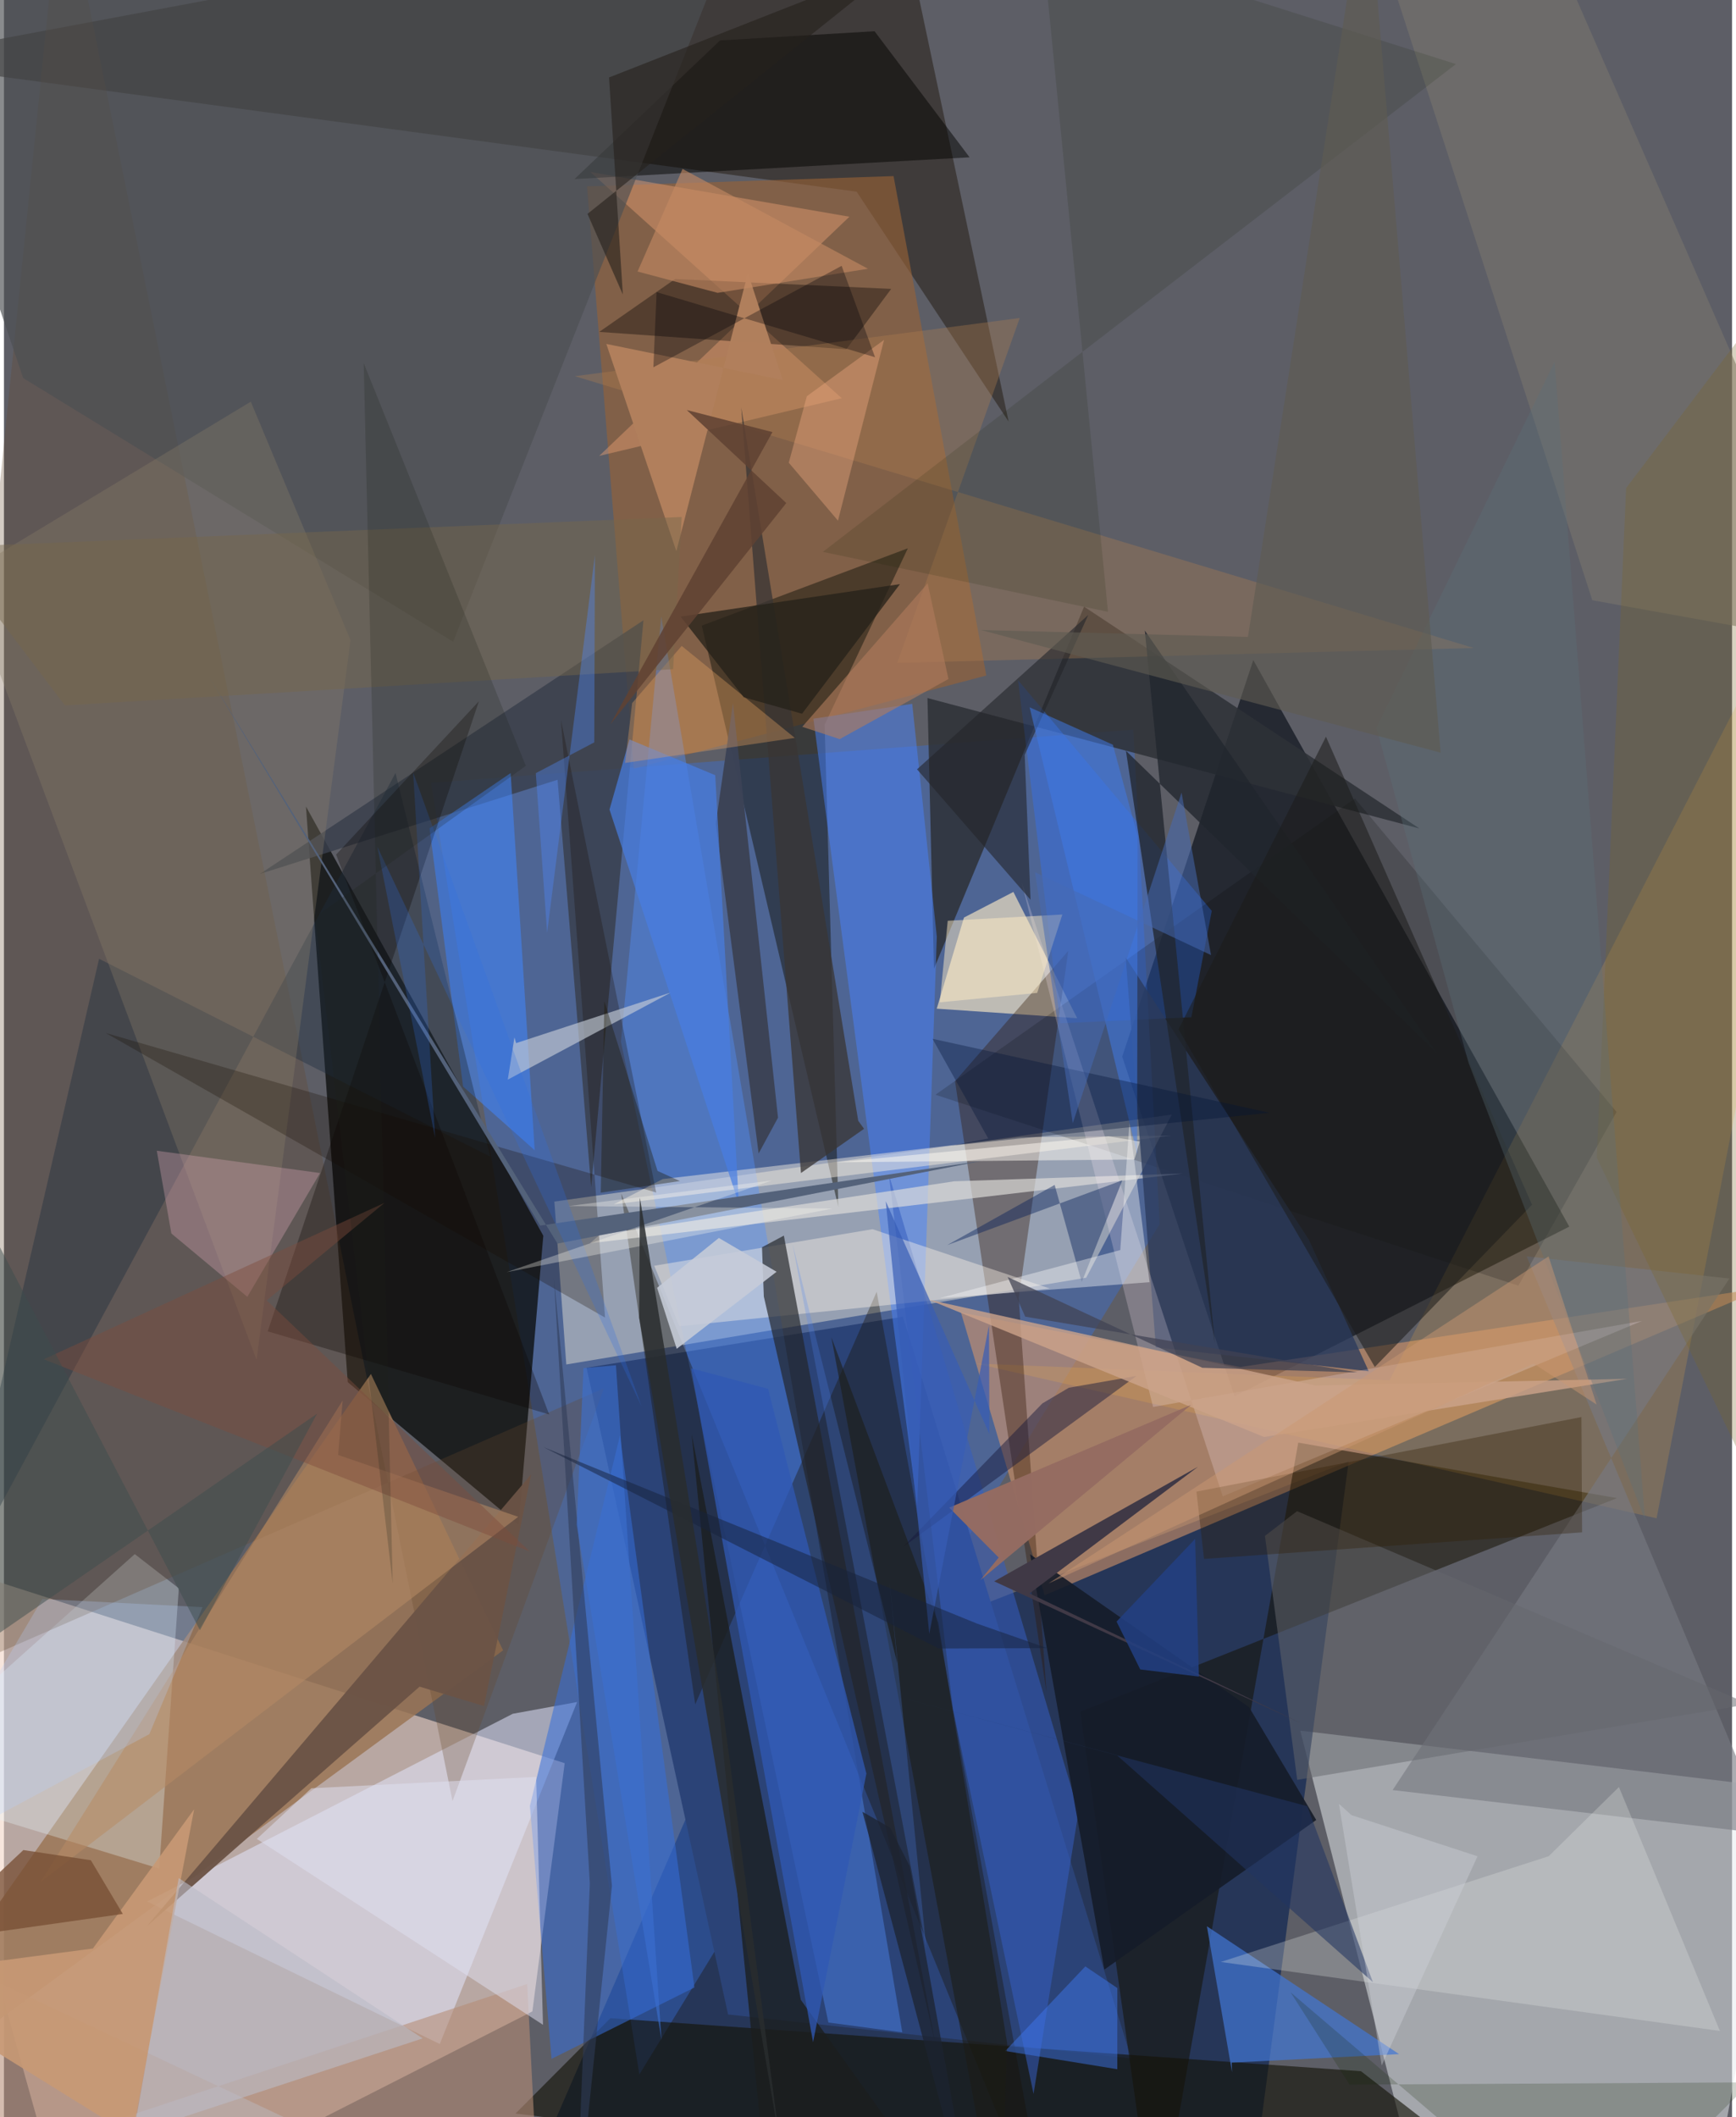 <svg xmlns="http://www.w3.org/2000/svg" width="228" height="278" viewBox="0 0 836 1024"><path fill="#5d5e66" d="M0 0h836v1024H0z"/><path fill="#f1d6c8" fill-opacity=".612" d="M-62 746.147l333.267 106.65-15.632 120.047L33.119 1086z"/><path fill="#e5ebee" fill-opacity=".518" d="M627.108 837.046l56.62 221.47L822.412 1086l40.138-220.883z"/><path fill="#0d131d" fill-opacity=".702" d="M595.32 675.326l161.944-82.049L604.397 319.25l-63.413 191.828z"/><path fill="#092151" fill-opacity=".647" d="M354.569 822.633l-98.025 226.296 350.025-10.144 43.956-331.943z"/><path fill="#3772e1" fill-opacity=".373" d="M307.39 1003.34L206.58 378.608l339.762-25.7 12.739 239.15z"/><path fill="#0a0c0b" fill-opacity=".761" d="M146.113 390.108l20.199 278.39 82.68 69.026L260.92 597.68z"/><path fill="#fff5dd" fill-opacity=".408" d="M523.563 617.982L272.04 659.946l-5.768-78.781 298.707-42.101z"/><path fill="#db9768" fill-opacity=".561" d="M503.448 771.553l349.024-148.936-254.393 38.577-135.116-26.39z"/><path fill="#9b7555" fill-opacity=".847" d="M177.523 664.543l63.935 133.68L-62 1020.55v-15.333z"/><path fill="#2b4377" d="M434.883 636.858L281.85 661.543l68.461 312.791 195.045 21.254z"/><path fill="#2f2a24" fill-opacity=".659" d="M486.033 203.91L412.503 92.7-58.15 29.414 429.765-62z"/><path fill="#976136" fill-opacity=".631" d="M282.073 90.14l22.606 281.659 170.561-45.08-44.875-241.552z"/><path fill="#e3e6ff" fill-opacity=".529" d="M277.27 823.208l-66.438 165.403-141.574-68.93L246.133 828.9z"/><path fill="#ffecc7" fill-opacity=".635" d="M488.34 431.395l30.857 61.087-67.943-4.618 13.176-44.08z"/><path fill="#16150e" fill-opacity=".494" d="M437.283 265.191l-99.701 37.399 66.093 281.345-6.651-233.44z"/><path fill="#151100" fill-opacity=".518" d="M520.729 827.924l259.617-103.352-154.2-26.822L557.27 1086z"/><path fill="#5290ff" fill-opacity=".396" d="M434.597 982.995L317.975 298.148l-19.504 205.746 100.367 474.313z"/><path fill="#2e3137" fill-opacity=".859" d="M522.526 293.421l162.222 107.282-237.986-63.079 3.155 130.904z"/><path fill="#1a1100" fill-opacity=".365" d="M506.534 1086l-84.336-461.223-87.79 199.576-35.81-247.096z"/><path fill="#141208" fill-opacity=".62" d="M656.472 1001.774L765.306 1086l-517.83-63.747 45.92-46.123z"/><path fill="#4884ff" fill-opacity=".49" d="M391.583 347.6l50.211 380.615 9.492-275.169-11.892-112.632z"/><path fill="#356ed9" fill-opacity=".549" d="M254.436 873.484l43.572-179.161 36.034 266.968-69.137 34.52z"/><path fill="#ffb73c" fill-opacity=".176" d="M670.316 667.596L898 224.689l-98.51 509.657-329.085-74.823z"/><path fill="#2f1500" fill-opacity=".361" d="M514.909 459.878l-24.006 167.97 13.433 190.571-44.227-295.454z"/><path fill="#393f4b" fill-opacity=".827" d="M284.078 574.234l-16.262-197.077-143.964 45.509 185.523-122.662z"/><path fill="#e9f8ff" fill-opacity=".306" d="M-60.476 862.337l135.588 41.426 9.476-135.567-21.307-16.526z"/><path fill="#64492c" fill-opacity=".282" d="M28.078-62l188.929 933.156 73.262-199.707L-62 825.3z"/><path fill="#4084f9" fill-opacity=".569" d="M256.756 556.341L245.12 373.902l-39.236 26.743 16.228 124.899z"/><path fill="#4176d3" fill-opacity=".706" d="M581.947 931.677l92.983 61.833-80.965 4.106.153 4.695z"/><path fill="#eda376" fill-opacity=".427" d="M287.957 220.507L409 104.822l-125.326-21.64 121.63 109.422z"/><path fill="#030300" fill-opacity=".494" d="M346.434 19.55l-70.41 67.052 191.123-10.508-45.978-60.987z"/><path fill="#4c5052" fill-opacity=".659" d="M9.278 182.842L-62-28.268l416.569-9.074L217.313 310.4z"/><path fill="#355ec0" fill-opacity=".549" d="M498.09 1012.773l21.745-136.483-91.739-308.228 31.012 258.554z"/><path fill="#1c1e1e" fill-opacity=".78" d="M371.8 1086h98.818l-85.121-118.741-52.818-273.686z"/><path fill="#2f74fe" fill-opacity=".373" d="M584.309 440.56l-9.872 51.437-63.44 2.931-20.429-165.968z"/><path fill="#f8f0e2" fill-opacity=".459" d="M564.798 549.252l-73.105.796-173.023 20.23-23.607 12.193z"/><path fill="#6b5346" fill-opacity=".953" d="M232.242 825.167l22.762-112.007L69.062 931.698 201.068 815.77z"/><path fill="#787a81" fill-opacity=".62" d="M671.795 865.793l181.936 21.361L736.63 607.631l98.092 10.75z"/><path fill="#fef5e8" fill-opacity=".404" d="M420.195 594.52l85.715 28.683-179.15 18.252-12.183-29.25z"/><path fill="#232528" fill-opacity=".671" d="M377.294 597.624l-10.57 5.644.881 23.821 82.931 361.19z"/><path fill="#151c29" fill-opacity=".914" d="M634.844 880.264l-32.484-54.558-105.96-73.95 35.931 200.863z"/><path fill="#1d2d3e" fill-opacity=".396" d="M235.276 559.421l-45.852-185.535L-24.94 771.182l70.957-307.454z"/><path fill="#8a7f69" fill-opacity=".325" d="M122.215 657.765l45.427-348.162-48.227-115.329-139.208 84.038z"/><path fill="#000002" fill-opacity=".173" d="M653.577 386.206L780.125 537.79l-47.479 84.049-282.004-92.352z"/><path fill="#e1dfdc" fill-opacity=".655" d="M459.674 571.357l110.62-3.759-286.816 33.729 4.68-4.063z"/><path fill="#160b02" fill-opacity=".275" d="M290.782 637.262L269.47 348.2l46.066 228.572-266.304-77.154z"/><path fill="#2b3b5c" fill-opacity=".773" d="M631.245 599.54L542.67 463.119l14.582 188.524 102.99 11.593z"/><path fill="#feeffb" fill-opacity=".22" d="M792.387 638.897L555.915 680.5l-63.474-253.353 97.175 296.582z"/><path fill="#b68d77" fill-opacity=".584" d="M-4.418 958.033l263.803 124.434-6.252-122.873L-62 1063.844z"/><path fill="#000102" fill-opacity=".349" d="M407.539 168.924l-119.568-8.389 36.727-25.595 104.52 4.784z"/><path fill="#c8ced8" fill-opacity=".631" d="M247.772 504.521l74.95-24.531-78.989 42.186 3.225-20.407z"/><path fill="#e7e9e5" fill-opacity=".275" d="M747.31 897.781l33.973-33.46L830.126 982.3l-241.465-33.37z"/><path fill="#b07f50" fill-opacity=".341" d="M432.17 320.6l278.943-7.17L276.18 181.955l215.225-28.145z"/><path fill="#e0dff1" fill-opacity=".51" d="M148.714 864.924l108.736-5.5 3.317 119.902-138.42-89.9z"/><path fill="#3c4356" fill-opacity=".992" d="M374.465 540.588l-21.78-200.526-8.313 58.337 20.72 159.491z"/><path fill="#d9a9b6" fill-opacity=".341" d="M80.986 596.59l-7.055-40.013 79 10.776-35.202 59.875z"/><path fill="#7a766d" fill-opacity=".541" d="M898 313.648l-129.593-23.325-109.843-338.99 80.811-.6z"/><path fill="#052059" fill-opacity=".427" d="M521.379 620.089l19.666-49.222-84.73 31.343 51.977-29.1z"/><path fill="#3059b4" fill-opacity=".761" d="M332.423 661.807l37.233 9.918 47.567 186.08-25.796 129.925z"/><path fill="#66676d" fill-opacity=".506" d="M844.255 824.218L625.64 860.85l-15.606-117.993 15.527-11.96z"/><path fill="#477ee3" fill-opacity=".702" d="M302.603 357.65l41.491 17.288 11.408 207.278-62.559-190.671z"/><path fill="#23262a" fill-opacity=".6" d="M496.632 435.193l-54.923-63.103 82.859-74.677-30.761 67.698z"/><path fill="#b68b64" fill-opacity=".549" d="M17.763 910.174L163.846 677.39l-2.173 26.325 87.106 29.91z"/><path fill="#393534" fill-opacity=".757" d="M416.091 545.961l-30.52 21.394-28.894-370.281 56.59 345.01z"/><path fill="#21262e" fill-opacity=".773" d="M542.777 363.116l150.36 146.191L551.908 304.97l33.908 344.815z"/><path fill="#17183b" fill-opacity=".467" d="M434.771 748.381l113.133-82.9-32.744 5.719-12.8 7.575z"/><path fill="#e7a264" fill-opacity=".357" d="M300.472 369.006l3.435-28.981 23.96-27.61L382.6 356.9z"/><path fill="#0c0402" fill-opacity=".314" d="M160.696 413.33l69.057-74.137L127.6 643.925l136.157 40.195z"/><path fill="#162500" fill-opacity=".133" d="M501.852-32.546l200.586 63.544-306.267 235.917 137.928 29z"/><path fill="#f8f8f7" fill-opacity=".4" d="M544.498 542.977l9.702 77.16-101.384 7.667 87.226-23.188z"/><path fill="#b1805d" fill-opacity=".996" d="M325.289 266.61l-33.882-100.26 85.344 17.443-16.849-51.776z"/><path fill="#403946" d="M479.043 764.833l149.16 68.943-132.077-63.09 81.531-61.28z"/><path fill="#c79975" fill-opacity=".902" d="M92.005 875.081l-48.999 67.35L-62 956.271l123.975 76.865z"/><path fill="#cca38a" fill-opacity=".804" d="M634.55 670.146l150.728-3.27-175.644 28.163-162.375-66.462z"/><path fill="#3f78f0" fill-opacity=".467" d="M538.624 961.557L523.14 951.08l-38.752 40.913 54.224 8.821z"/><path fill="#764e33" fill-opacity=".753" d="M-37.978 939.236l47.367-44.433 32.652 4.924L57.5 925.704z"/><path fill="#122502" fill-opacity=".196" d="M765.883 1086l79.022-78.832-193.937 1.103-28.519-44.64z"/><path fill="#301d00" fill-opacity=".329" d="M580.554 753.992l182.903-12.843-.33-55.769-186.23 36.067z"/><path fill="#7d6628" fill-opacity=".286" d="M866.252 758.432L770.56 559.91l14.206-323.866L898 86.57z"/><path fill="#1c1c1a" fill-opacity=".549" d="M568.226 497.861l71.32-141.564 99.687 226.381-76.053 78.483z"/><path fill="#252118" fill-opacity=".749" d="M357.903 337.25l28.196 7.955 47.366-62.685-106.12 15.71z"/><path fill="#1d1c16" fill-opacity=".58" d="M451.987 784.802l33.344 203.501-3.13 97.697-81.93-439.24z"/><path fill="#956c61" fill-opacity=".976" d="M574.276 679.495L457.28 729.187l23.937 24.137-8.83 10.895z"/><path fill="#bcbcc8" fill-opacity=".592" d="M202.567 985.897l-164.093 53.916L53.17 1086l31.366-177.641z"/><path fill="#3f79e6" fill-opacity=".529" d="M548.192 558.234l.244-153.954-11.974-44.084-40.267-18.095z"/><path fill="#ffedc6" fill-opacity=".486" d="M452.739 484.778l47.11-4.537 12.174-37.929-55.453 3.03z"/><path fill="#f6ae85" fill-opacity=".369" d="M425.777 164.38l-22.3 87.447-23.81-28.035 8.746-32.154z"/><path fill="#54627a" fill-opacity=".992" d="M267.795 601.486l205.639-40.076-214.042 31.374L98.865 326.792z"/><path fill="#2f3c57" fill-opacity=".573" d="M266.04 617.754l28.087 294.375-17.643 170.543 6.951-171.67z"/><path fill="#5b7179" fill-opacity=".314" d="M793.902 735.092l-43.753-560.065-86.193 177.025 44.622 162.14z"/><path fill="#001335" fill-opacity=".345" d="M449.201 502.422l26.965 48.235-17.718 3.463 153.755-15.926z"/><path fill="#375db5" fill-opacity=".694" d="M447.644 790.245L426.58 581.011l50.155 112.599-.194-52.677z"/><path fill="#2d70e2" fill-opacity=".247" d="M308.45 680.191L180.62 409.506l27.971 140.862-10.635-176.718z"/><path fill="#1c2330" fill-opacity=".753" d="M438.188 902.584l-9.505-18.604-13.368-7.678L471.289 1086z"/><path fill="#7e4d3b" fill-opacity=".439" d="M19.255 657.442l235.161 93.018L127.11 628.95l56.957-47.154z"/><path fill="#4569b5" fill-opacity=".522" d="M569.684 383.353L517.067 543.26l-18.251-121.373 85.124 40.05z"/><path fill="#fffbf3" fill-opacity=".494" d="M534.302 549.562l-131.678 12.603 144.236-1.355 2.616-8.684z"/><path fill="#76664b" fill-opacity=".459" d="M-28.473 264.654l57.922 76.522 294.278-17.52 4.146-73.605z"/><path fill="#26201b" fill-opacity=".596" d="M292.731 37.466l141.403-55.572-151.84 121.547 17.103 38.998z"/><path fill="#203560" fill-opacity=".561" d="M434.495 821.201l103.831 27.658 123.926 109.837-31.756-85.098z"/><path fill="#5f5c52" fill-opacity=".627" d="M472.624 304.714l222.393 59.333L659.307-62l-57.504 370.065z"/><path fill="#5184f2" fill-opacity=".243" d="M432.15 804.391l-50.643-202.727 64.75 340.96-17.824-177.594z"/><path fill="#404253" fill-opacity=".718" d="M654.697 663.792l-74.959-2.244-94.18-43.92 8.496 19.195z"/><path fill="#4e89fd" fill-opacity=".373" d="M257.3 373.945l5.465 77.201 23.11-182.535-.299 90.451z"/><path fill="#fefdf3" fill-opacity=".306" d="M243.2 615.286l157.627-30.76-127.694-1.208 98.367-12.364z"/><path fill="#1b1602" fill-opacity=".369" d="M326.986 571.24l-38.263 5.615 1.745-92.548 25.715 82.028z"/><path fill="#3b70d0" fill-opacity=".612" d="M280.348 661.724l15.71-1.398 22.06 326.493-41.04-249.42z"/><path fill="#17233c" fill-opacity=".51" d="M504.6 797.12l-33.916-11.864-209.822-85.391 191.377 97.487z"/><path fill="#b17c5c" fill-opacity=".6" d="M386.197 351.522l18.09 5.973 52.637-29.077-10.075-46.278z"/><path fill="#1f2218" fill-opacity=".216" d="M188.058 765.923l-14.032-590.327L252.47 370.42l-101.92 73.05z"/><path fill="#292c2e" fill-opacity=".839" d="M307.637 579.263l-.34 58.062 68.285 400.472L347.59 824.92z"/><path fill="#c48a63" fill-opacity=".612" d="M417.98 129.99l-72.74 11.652-38.713-10.314 21.757-49.625z"/><path fill="#010308" fill-opacity=".325" d="M405.24 128.581l16.18 44.202-105.686-31.502-1.558 36.372z"/><path fill="#b5d0fe" fill-opacity=".255" d="M70.333 838.753L-62 909.723 18.584 773.36l77.467 3.962z"/><path fill="#223f82" fill-opacity=".855" d="M538.247 784.299l38.011-39.978 1.838 66.59-28.398-3.463z"/><path fill="#cb9773" fill-opacity=".475" d="M739.925 659.465L505.323 765.848l241.913-158.19 23.243 71.678z"/><path fill="#d2d6de" fill-opacity=".361" d="M666.52 999.002l-20.7-126.561 6.02 5.45 61.03 19.921z"/><path fill="#604133" fill-opacity=".859" d="M378.469 243.317l-48.144-44.998 41.445 10.669-78.48 141.458z"/><path fill="#3d4d4c" fill-opacity=".486" d="M151.502 683.734L-60.317 829.988-62 488.242 94.81 788.48z"/><path fill="#c6ccd8" fill-opacity=".882" d="M345.844 598.758l-29.873 24.092 9.492 29.528 48.314-37.272z"/></svg>